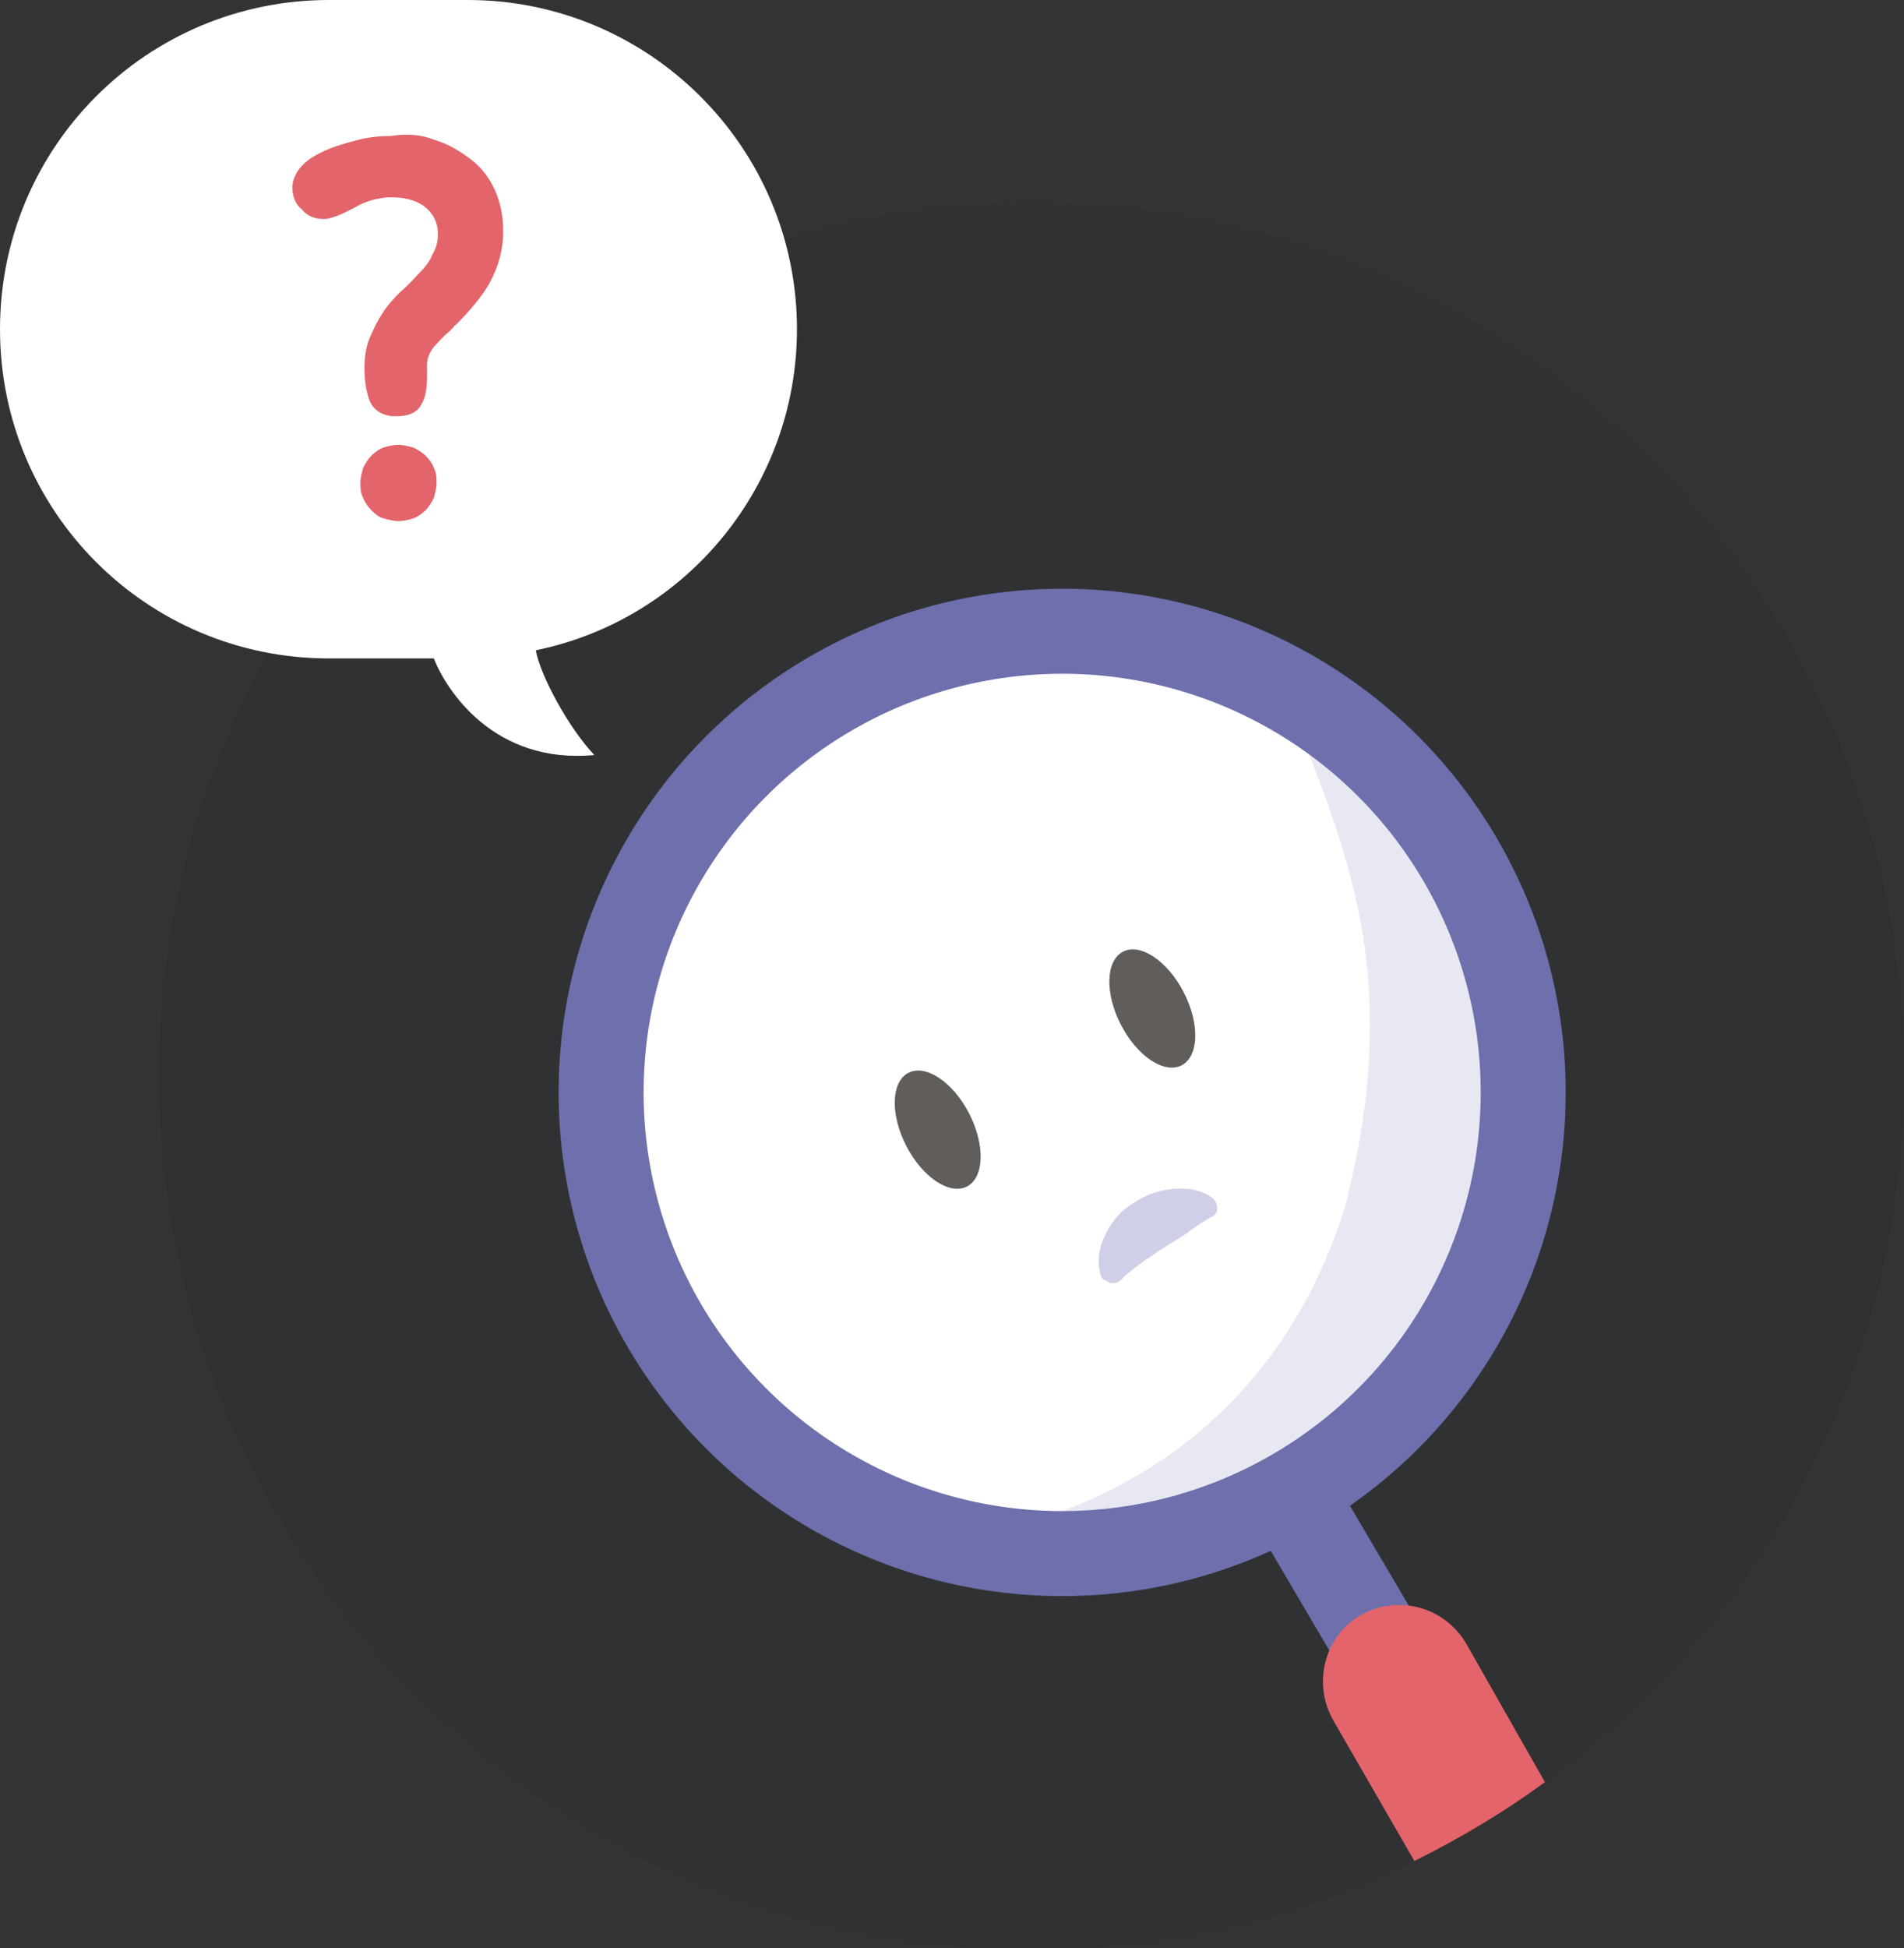 <svg version="1.1" id="Layer_1" xmlns="http://www.w3.org/2000/svg" xmlns:xlink="http://www.w3.org/1999/xlink" x="0px" y="0px"
	 viewBox="0 0 140 143.2" enable-background="new 0 0 140 143.2" xml:space="preserve">
<rect x="0" y="0" width="140" height="143.2" fill="#333333" stroke="none"/>
<title>Artboard 30</title>
<g id="SVG">
	<path opacity="0.08" fill="#16233A" enable-background="new    " d="M140,79.1c0,35.4-28.7,64.1-64.1,64.2
		c-35.4,0-64.1-28.7-64.2-64.1S40.4,15,75.8,15c0,0,0,0,0.1,0c35.3-0.1,64.1,28.5,64.1,63.9C140,78.9,140,79,140,79.1z"/>
	
		<rect x="91.71" y="96.62" transform="matrix(0.862 -0.508 0.508 0.862 -42.822 63.526)" fill="#6E6FAC" width="6.7" height="27.3"/>
	<circle fill="#FFFFFF" cx="78.1" cy="80.3" r="33.9"/>
	<path opacity="0.38" fill="#C3C3E1" enable-background="new    " d="M100.9,55.2c13.9,12.6,14.9,34,2.3,47.9
		c-8.8,9.7-22.3,13.4-34.8,9.7l2.4,0.1c0,0,21.1-1.7,28.1-24.2c4.4-17.2,0.1-26.3-4.6-38.2C96.8,51.9,99,53.4,100.9,55.2z"/>
	<circle fill="none" stroke="#6E6FAC" stroke-width="6.25" stroke-miterlimit="10" cx="78.1" cy="80.3" r="33.9"/>
	<path fill="#FFFFFF" d="M58.6,24.2C58.6,10.8,47.7,0,34.4,0l0,0H24.2C10.8,0,0,10.8,0,24.2s10.8,24.2,24.2,24.2h7.7
		c0.9,2.3,4.4,7.8,11.8,7.1c-1.9-2-4-5.9-4.3-7.7C50.6,45.5,58.6,35.6,58.6,24.2z"/>
	<g>
		<path fill="#E3646A" d="M32,10.3c1,0.3,1.8,0.8,2.6,1.4c0.8,0.6,1.4,1.4,1.8,2.3c0.4,0.9,0.6,1.9,0.6,3c0,1.3-0.3,2.5-1,3.8
			c-0.5,0.9-1.4,2-2.5,3.1c-0.1,0-0.1,0.1-0.2,0.2c-0.1,0.1-0.2,0.2-0.3,0.3c-0.5,0.4-0.8,0.8-1.1,1.1c-0.3,0.4-0.5,0.8-0.5,1.3
			c0,0.2,0,0.4,0,0.8c0,0.9-0.1,1.6-0.4,2.1c-0.3,0.6-0.9,0.9-1.9,0.9c-0.9,0-1.6-0.4-1.9-1.1c-0.2-0.5-0.4-1.3-0.4-2.4
			c0-0.8,0.1-1.6,0.4-2.3s0.6-1.3,1-1.9s0.9-1.1,1.3-1.5c0.6-0.5,1-1,1.4-1.4s0.7-0.8,0.9-1.3c0.3-0.5,0.4-1,0.4-1.5
			c0-0.9-0.4-1.6-1.1-2.1c-0.6-0.4-1.4-0.6-2.4-0.6c-0.4,0-0.9,0.1-1.3,0.2C27,14.8,26.5,15,26,15.3c-0.6,0.3-1,0.5-1.3,0.6
			c-0.3,0.1-0.6,0.2-0.9,0.2c-0.6,0-1.2-0.2-1.6-0.7c-0.5-0.4-0.7-1-0.7-1.6c0-0.8,0.5-1.6,1.4-2.2c0.8-0.5,1.8-0.9,3-1.2
			c1-0.3,1.9-0.4,2.8-0.4C30,9.8,31,9.9,32,10.3z M30.4,32.9c0.4,0.2,0.7,0.4,0.9,0.6c0.3,0.3,0.5,0.6,0.6,0.9
			c0.2,0.4,0.2,0.7,0.2,1.1s-0.1,0.7-0.2,1.1c-0.2,0.4-0.4,0.7-0.6,0.9s-0.6,0.5-0.9,0.6s-0.7,0.2-1.1,0.2s-0.7-0.1-1.1-0.2
			s-0.7-0.4-0.9-0.6s-0.5-0.6-0.6-0.9c-0.2-0.4-0.2-0.7-0.2-1.1s0.1-0.7,0.2-1.1c0.2-0.4,0.4-0.7,0.6-0.9c0.3-0.3,0.6-0.5,0.9-0.6
			s0.7-0.2,1.1-0.2S30,32.8,30.4,32.9z"/>
	</g>
	
		<ellipse transform="matrix(0.889 -0.458 0.458 0.889 -30.377 40.737)" fill="#605D5A" cx="68.92" cy="83.09" rx="2.6" ry="4.7"/>
	
		<ellipse transform="matrix(0.889 -0.458 0.458 0.889 -24.558 46.975)" fill="#605D5A" cx="84.71" cy="74.19" rx="2.6" ry="4.7"/>
	<g opacity="0.8">
		<path fill="#C3C3E1" d="M81,93.9c-0.4-1-0.2-2.2,0.3-3.2s1.2-1.8,2.1-2.3c0.9-0.6,1.8-0.9,2.8-1s2.1,0,3,0.7
			c0.3,0.3,0.4,0.8,0.2,1.1c-0.1,0.1-0.1,0.1-0.2,0.2L89,89.5c-0.7,0.4-1.3,0.8-1.8,1.2l-1.6,1c-0.5,0.3-1,0.7-1.5,1
			c-0.5,0.4-1,0.7-1.6,1.3l-0.1,0.1c-0.3,0.3-0.8,0.3-1.1,0C81.1,94.1,81.1,94,81,93.9z"/>
	</g>
	<path fill="#E3646A" d="M107.8,120.8c-1.6-2.7-5-3.6-7.7-2.1s-3.6,5-2.1,7.7l6,10.4c3.4-1.7,6.6-3.6,9.6-5.8L107.8,120.8z"/>
</g>
</svg>

